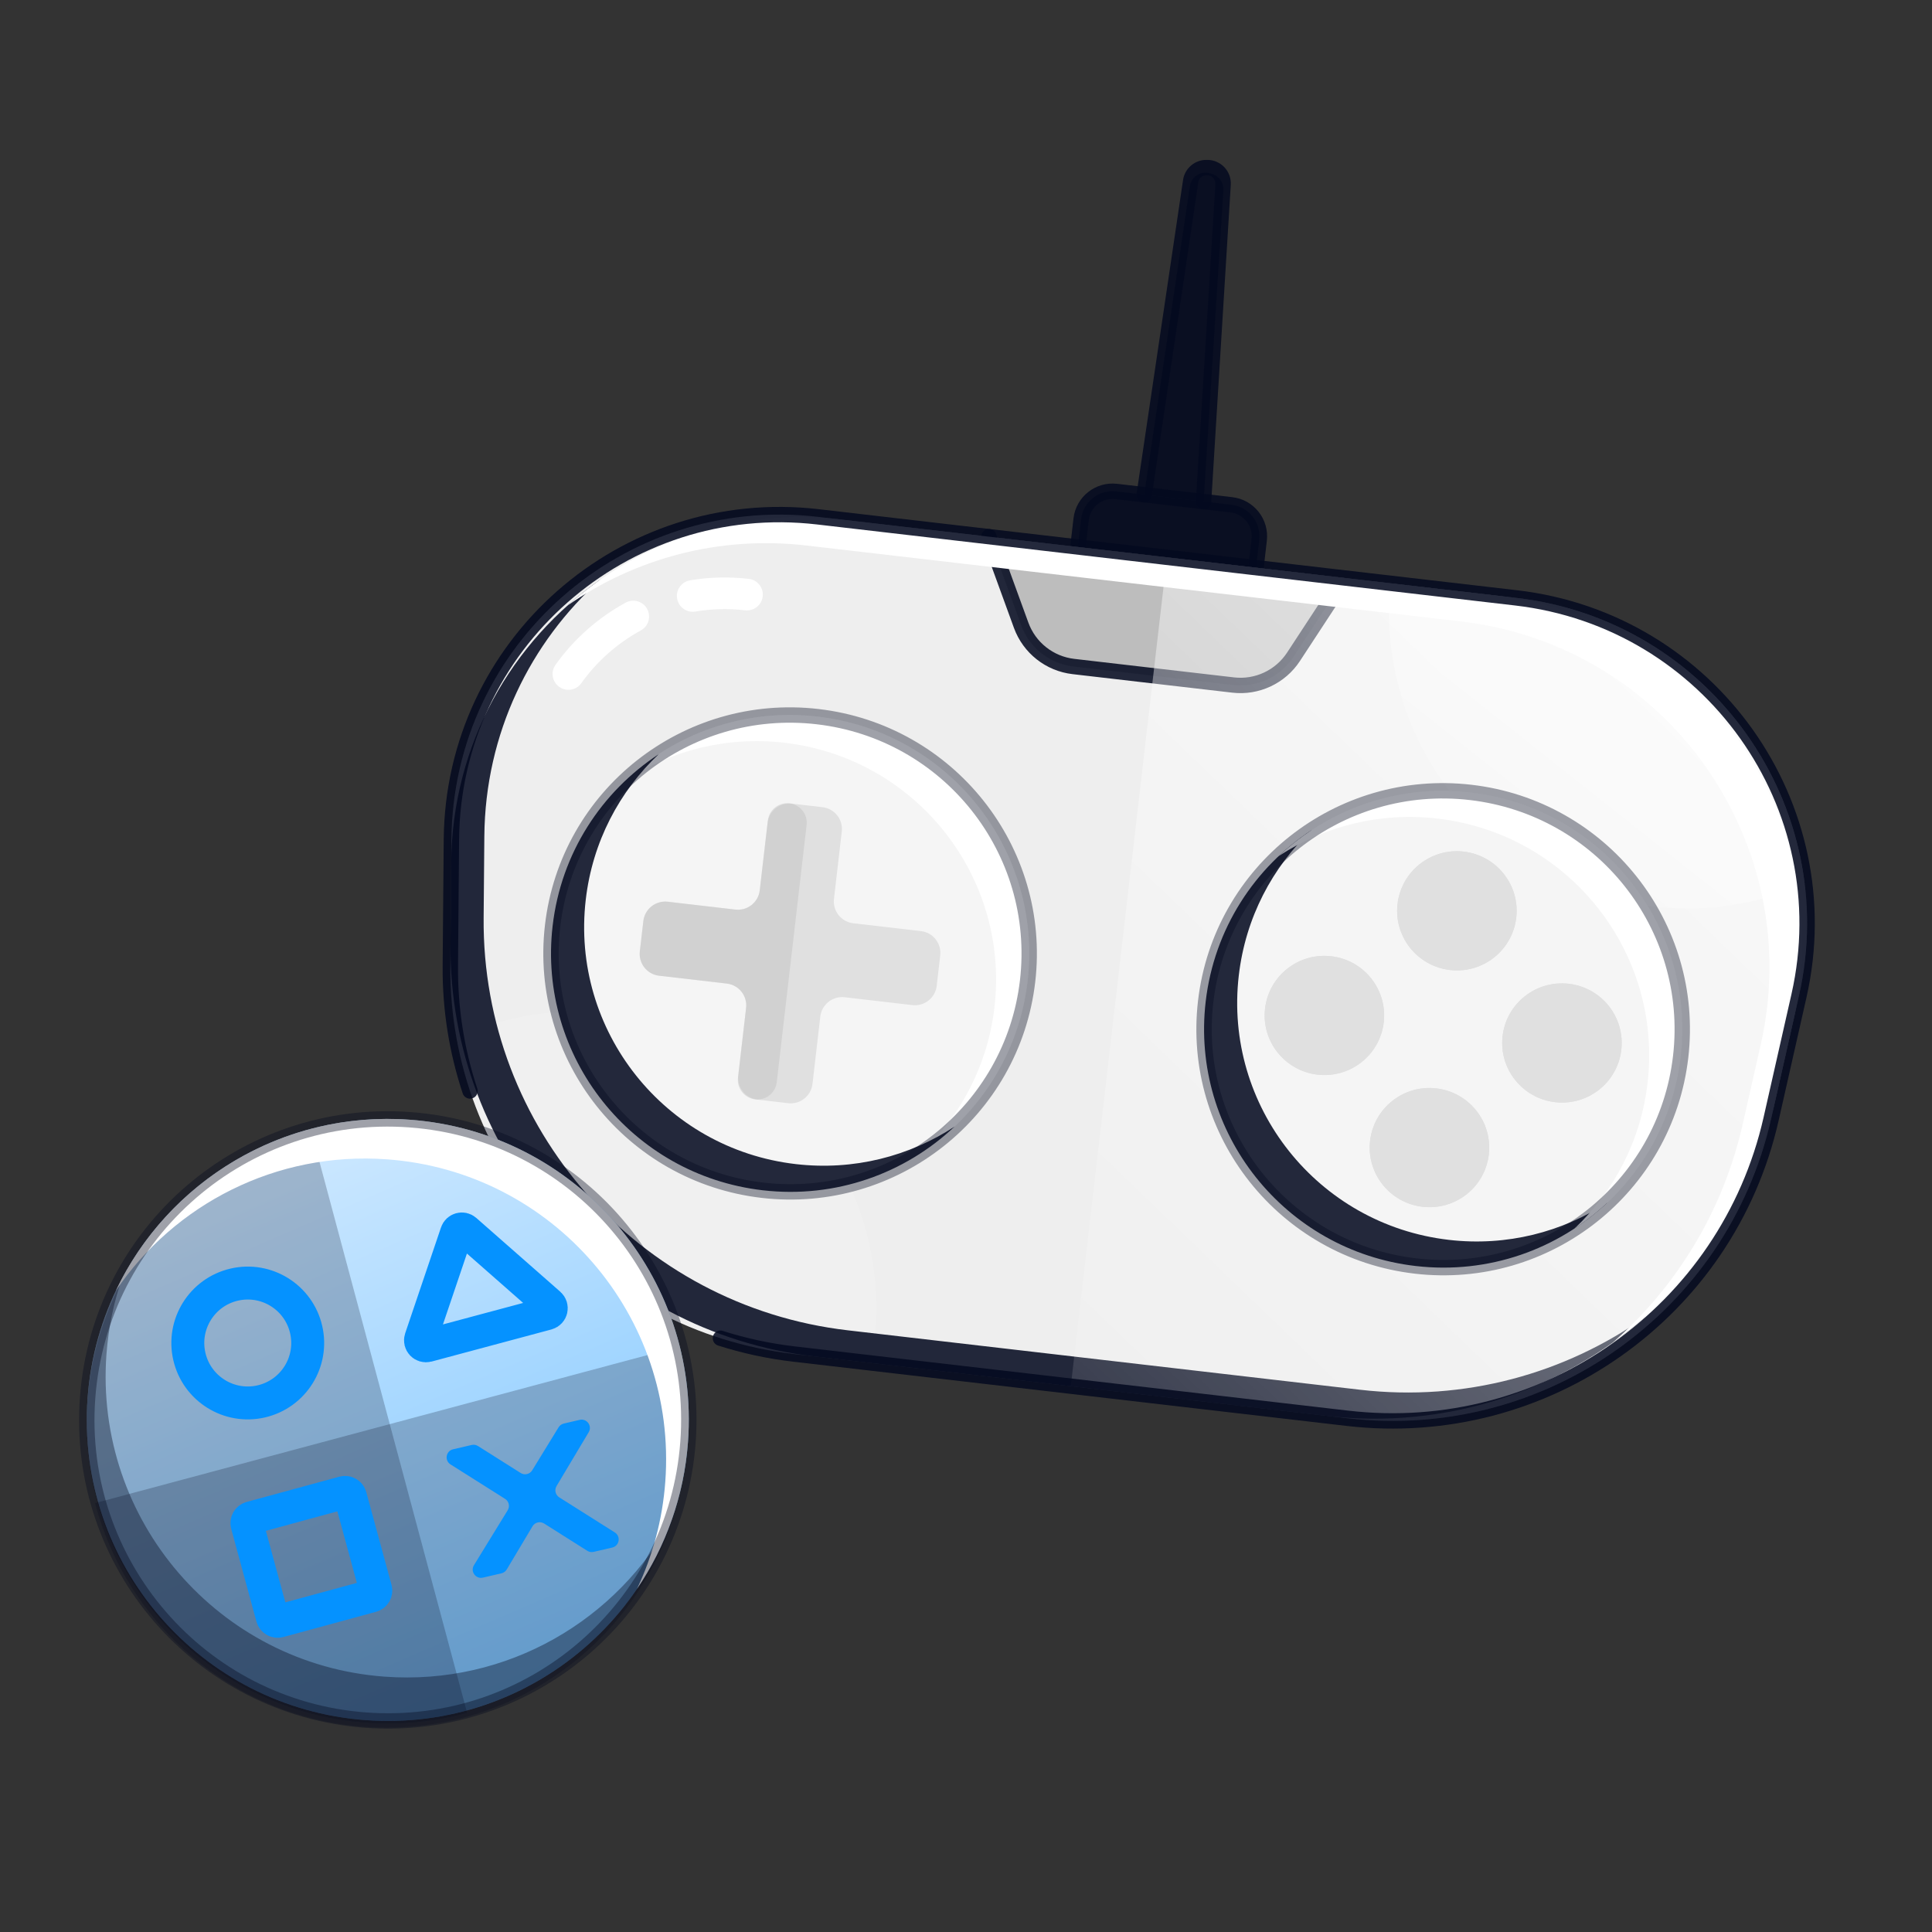 <svg width="88" height="88" viewBox="0 0 88 88" fill="none" xmlns="http://www.w3.org/2000/svg">
<rect x="0" y="0" width="88" height="88" fill="#333333" stroke="none"/>
<g clip-path="url(#clip0_10747_38734)">
<mask id="mask0_10747_38734" style="mask-type:luminance" maskUnits="userSpaceOnUse" x="0" y="0" width="88" height="88">
<path d="M88 0H0V88H88V0Z" fill="white"/>
</mask>
<g mask="url(#mask0_10747_38734)">
<path d="M54.198 8.483C54.264 8.039 54.714 7.763 55.139 7.905L55.231 7.935C55.541 8.039 55.743 8.338 55.722 8.665L54.821 22.846L52.117 22.533L54.198 8.483Z" fill="#040A1F" fill-opacity="0.87"/>
<path d="M54.821 22.846L55.711 8.398C55.736 7.983 55.407 7.633 54.991 7.633H54.946C54.589 7.633 54.285 7.895 54.233 8.248L52.117 22.533" stroke="#040A1F" stroke-opacity="0.87" stroke-width="0.7" stroke-linecap="round" stroke-linejoin="round"/>
<path d="M49.244 23.651C49.336 22.86 50.052 22.293 50.843 22.385L56.089 22.993C56.88 23.085 57.447 23.801 57.355 24.592L57.209 25.856L49.098 24.915L49.244 23.651Z" fill="#040A1F" fill-opacity="0.87"/>
<path d="M57.209 25.856L57.355 24.592C57.447 23.801 56.88 23.085 56.089 22.993L50.843 22.385C50.052 22.293 49.336 22.86 49.244 23.651L49.098 24.915" stroke="#040A1F" stroke-opacity="0.87" stroke-width="0.7" stroke-linecap="round" stroke-linejoin="round"/>
<path d="M20.561 38.236C20.636 29.361 28.413 22.515 37.255 23.541L69.055 27.232C77.897 28.258 83.9 36.702 81.94 45.359L80.671 50.968C78.68 59.764 70.359 65.643 61.375 64.601L36.174 61.676C27.19 60.634 20.436 53.005 20.512 43.988L20.561 38.236Z" fill="#EEEEEE"/>
<path d="M34.024 27.083C33.176 26.985 32.347 27.01 31.552 27.144M28.844 28.082C27.674 28.72 26.662 29.618 25.891 30.699" stroke="white" stroke-width="1.442" stroke-linecap="round" stroke-linejoin="round"/>
<path fill-rule="evenodd" clip-rule="evenodd" d="M39.68 62.083L36.175 61.676C28.301 60.762 22.14 54.789 20.789 47.256C22.948 46.286 25.39 45.867 27.914 46.16C35.351 47.023 40.681 53.733 39.821 61.148C39.784 61.464 39.737 61.775 39.68 62.083Z" fill="url(#paint0_linear_10747_38734)" fill-opacity="0.2"/>
<path d="M45.043 24.445L61.27 26.328L58.916 29.919C58.317 30.831 57.255 31.328 56.171 31.202L48.89 30.358C47.806 30.232 46.886 29.505 46.512 28.479L45.043 24.445Z" fill="#BDBDBD"/>
<path d="M45.043 24.445L46.512 28.479C46.886 29.505 47.806 30.232 48.89 30.358L56.171 31.202C57.255 31.328 58.317 30.831 58.916 29.919L60.746 27.126" stroke="#040A1F" stroke-opacity="0.87" stroke-width="0.7" stroke-linecap="round" stroke-linejoin="round"/>
<g style="mix-blend-mode:overlay">
<path fill-rule="evenodd" clip-rule="evenodd" d="M27.363 26.387C24.156 29.248 22.1 33.404 22.061 38.091L22.029 41.81C21.948 51.389 29.101 59.49 38.617 60.594L61.948 63.301C66.712 63.854 71.301 62.565 74.962 59.967C71.099 63.35 65.883 65.124 60.439 64.493L37.109 61.785C27.592 60.681 20.439 52.581 20.52 43.001L20.552 39.282C20.597 33.896 23.305 29.212 27.363 26.387Z" fill="#040A1F" fill-opacity="0.87"/>
</g>
<path fill-rule="evenodd" clip-rule="evenodd" d="M25.855 27.578C28.905 25.455 32.718 24.382 36.738 24.848L66.555 28.308C75.926 29.396 82.283 38.37 80.201 47.57L79.38 51.197C78.475 55.196 76.343 58.627 73.454 61.158C77.106 58.566 79.833 54.672 80.889 50.006L81.71 46.379C83.793 37.178 77.435 28.204 68.065 27.117L38.247 23.657C33.532 23.11 29.103 24.68 25.855 27.578Z" fill="white"/>
<path d="M48.773 63.139L53.154 25.387L69.054 27.232C77.896 28.258 83.899 36.702 81.939 45.359L80.67 50.969C78.679 59.764 70.358 65.644 61.374 64.601L48.773 63.139Z" fill="url(#paint1_linear_10747_38734)" fill-opacity="0.8"/>
<path fill-rule="evenodd" clip-rule="evenodd" d="M63.328 26.566L69.054 27.231C76.137 28.053 81.397 33.635 82.203 40.273C80.091 41.186 77.716 41.572 75.263 41.288C67.916 40.435 62.624 33.875 63.328 26.566Z" fill="url(#paint2_linear_10747_38734)"/>
<path d="M21.408 49.693C20.811 47.895 20.495 45.975 20.512 43.988L20.561 38.236C20.636 29.361 28.413 22.515 37.255 23.541L69.055 27.232C77.897 28.258 83.9 36.702 81.94 45.359L80.671 50.968C78.68 59.764 70.359 65.643 61.375 64.601L36.174 61.676C35.014 61.542 33.891 61.297 32.815 60.954" stroke="#040A1F" stroke-opacity="0.87" stroke-width="0.7" stroke-linecap="round" stroke-linejoin="round"/>
<path d="M34.736 54.215C40.711 54.908 46.114 50.641 46.806 44.684C47.497 38.727 43.214 33.335 37.24 32.642C31.265 31.949 25.861 36.216 25.17 42.173C24.479 48.13 28.762 53.521 34.736 54.215Z" fill="#F5F5F5"/>
<path fill-rule="evenodd" clip-rule="evenodd" d="M41.972 52.504C44.57 50.8 46.42 48.004 46.806 44.682C47.497 38.725 43.214 33.334 37.24 32.64C33.908 32.254 30.755 33.409 28.496 35.54C30.557 34.189 33.088 33.525 35.731 33.831C41.706 34.525 45.989 39.916 45.297 45.873C44.992 48.508 43.763 50.813 41.972 52.504Z" fill="white"/>
<g style="mix-blend-mode:overlay">
<path fill-rule="evenodd" clip-rule="evenodd" d="M43.482 51.313C41.42 52.666 38.889 53.33 36.245 53.023C30.271 52.33 25.988 46.939 26.68 40.981C26.985 38.347 28.213 36.042 30.004 34.352C27.407 36.056 25.556 38.852 25.171 42.173C24.48 48.13 28.762 53.521 34.737 54.215C38.069 54.601 41.223 53.445 43.482 51.313Z" fill="#040A1F" fill-opacity="0.87"/>
</g>
<path d="M34.736 54.215C40.711 54.908 46.114 50.641 46.806 44.684C47.497 38.727 43.214 33.335 37.24 32.642C31.265 31.949 25.861 36.216 25.17 42.173C24.479 48.13 28.762 53.521 34.736 54.215Z" stroke="#040A1F" stroke-opacity="0.38" stroke-width="0.7" stroke-linecap="round" stroke-linejoin="round"/>
<path d="M38.342 37.875C38.406 37.326 38.013 36.83 37.464 36.766L36.07 36.604C35.522 36.541 35.025 36.934 34.962 37.483L34.605 40.552C34.542 41.1 34.045 41.494 33.497 41.43L30.413 41.072C29.864 41.008 29.368 41.402 29.304 41.95L29.143 43.334C29.08 43.883 29.473 44.379 30.021 44.443L33.106 44.801C33.654 44.864 34.047 45.361 33.984 45.909L33.627 48.979C33.564 49.527 33.957 50.024 34.506 50.087L35.9 50.249C36.448 50.313 36.944 49.92 37.008 49.371L37.364 46.302C37.428 45.753 37.924 45.36 38.473 45.423L41.557 45.781C42.106 45.845 42.602 45.452 42.666 44.903L42.826 43.519C42.89 42.971 42.497 42.474 41.948 42.411L38.864 42.053C38.315 41.989 37.922 41.493 37.986 40.944L38.342 37.875Z" fill="#E0E0E0"/>
<path opacity="0.4" d="M35.96 36.592C36.448 36.648 36.797 37.09 36.741 37.578L35.381 49.294C35.324 49.782 34.883 50.131 34.395 50.075C33.907 50.018 33.557 49.577 33.614 49.089L33.983 45.91C34.047 45.361 33.654 44.865 33.105 44.801L30.021 44.443C29.473 44.38 29.08 43.883 29.143 43.334L29.304 41.95C29.368 41.402 29.864 41.009 30.413 41.072L33.496 41.43C34.045 41.494 34.541 41.101 34.605 40.552L34.974 37.373C35.03 36.885 35.472 36.535 35.96 36.592Z" fill="#BDBDBD"/>
<path d="M64.482 57.666C70.457 58.359 75.861 54.092 76.552 48.135C77.243 42.178 72.96 36.786 66.986 36.093C61.011 35.4 55.608 39.667 54.916 45.624C54.225 51.581 58.508 56.973 64.482 57.666Z" fill="#F5F5F5"/>
<g style="mix-blend-mode:overlay">
<path fill-rule="evenodd" clip-rule="evenodd" d="M73.225 54.766C71.165 56.117 68.634 56.781 65.991 56.474C60.017 55.781 55.734 50.39 56.425 44.433C56.731 41.797 57.959 39.492 59.752 37.801C57.154 39.505 55.303 42.301 54.917 45.623C54.226 51.581 58.508 56.972 64.483 57.665C67.814 58.051 70.967 56.896 73.225 54.766Z" fill="#040A1F" fill-opacity="0.87"/>
</g>
<path fill-rule="evenodd" clip-rule="evenodd" d="M71.717 55.959C74.316 54.255 76.168 51.458 76.554 48.135C77.245 42.178 72.962 36.787 66.988 36.093C63.657 35.707 60.504 36.862 58.246 38.992C60.307 37.641 62.837 36.978 65.479 37.285C71.453 37.978 75.736 43.369 75.045 49.326C74.739 51.962 73.51 54.268 71.717 55.959Z" fill="white"/>
<path d="M64.482 57.666C70.457 58.359 75.861 54.092 76.552 48.135C77.243 42.178 72.96 36.786 66.986 36.093C61.011 35.4 55.608 39.667 54.916 45.624C54.225 51.581 58.508 56.973 64.482 57.666Z" stroke="#040A1F" stroke-opacity="0.38" stroke-width="0.7" stroke-linecap="round" stroke-linejoin="round"/>
<path d="M64.797 54.968C66.29 55.141 67.64 54.075 67.813 52.585C67.986 51.096 66.916 49.749 65.422 49.575C63.929 49.402 62.579 50.469 62.406 51.958C62.233 53.447 63.303 54.795 64.797 54.968Z" fill="#E0E0E0"/>
<path d="M64.797 54.968C66.29 55.141 67.64 54.075 67.813 52.585C67.986 51.096 66.916 49.749 65.422 49.575C63.929 49.402 62.579 50.469 62.406 51.958C62.233 53.447 63.303 54.795 64.797 54.968Z" fill="#E0E0E0"/>
<path d="M70.832 50.202C72.325 50.376 73.676 49.309 73.848 47.82C74.021 46.331 72.951 44.983 71.458 44.81C69.964 44.637 68.614 45.703 68.441 47.192C68.268 48.681 69.339 50.029 70.832 50.202Z" fill="#E0E0E0"/>
<path d="M70.832 50.202C72.325 50.376 73.676 49.309 73.848 47.82C74.021 46.331 72.951 44.983 71.458 44.81C69.964 44.637 68.614 45.703 68.441 47.192C68.268 48.681 69.339 50.029 70.832 50.202Z" fill="#E0E0E0"/>
<path d="M60.011 48.948C61.505 49.122 62.855 48.055 63.028 46.566C63.201 45.077 62.13 43.729 60.637 43.556C59.144 43.383 57.794 44.449 57.621 45.938C57.448 47.428 58.518 48.775 60.011 48.948Z" fill="#E0E0E0"/>
<path d="M60.011 48.948C61.505 49.122 62.855 48.055 63.028 46.566C63.201 45.077 62.13 43.729 60.637 43.556C59.144 43.383 57.794 44.449 57.621 45.938C57.448 47.428 58.518 48.775 60.011 48.948Z" fill="#E0E0E0"/>
<path d="M66.047 44.183C67.54 44.356 68.89 43.289 69.063 41.8C69.236 40.311 68.166 38.964 66.672 38.79C65.179 38.617 63.829 39.684 63.656 41.173C63.483 42.662 64.553 44.009 66.047 44.183Z" fill="#E0E0E0"/>
<path d="M66.047 44.183C67.54 44.356 68.89 43.289 69.063 41.8C69.236 40.311 68.166 38.964 66.672 38.79C65.179 38.617 63.829 39.684 63.656 41.173C63.483 42.662 64.553 44.009 66.047 44.183Z" fill="#E0E0E0"/>
<path fill-rule="evenodd" clip-rule="evenodd" d="M3.991 63.666C4.549 56.114 11.123 50.445 18.674 51.003C26.225 51.56 31.895 58.134 31.337 65.686C30.779 73.237 24.206 78.907 16.654 78.349C9.103 77.791 3.433 71.217 3.991 63.666Z" fill="url(#paint3_linear_10747_38734)"/>
<g style="mix-blend-mode:overlay" opacity="0.6">
<path fill-rule="evenodd" clip-rule="evenodd" d="M14.179 51.529L21.278 78.022C19.812 78.424 18.253 78.586 16.65 78.467C9.099 77.91 3.429 71.336 3.987 63.784C4.43 57.786 8.669 52.975 14.179 51.529Z" fill="#040A1F" fill-opacity="0.38"/>
</g>
<g style="mix-blend-mode:overlay" opacity="0.6">
<path fill-rule="evenodd" clip-rule="evenodd" d="M4.328 68.464L30.821 61.365C31.223 62.832 31.385 64.39 31.266 65.993C30.709 73.544 24.135 79.214 16.583 78.656C10.585 78.213 5.774 73.974 4.328 68.464Z" fill="#040A1F" fill-opacity="0.38"/>
</g>
<g style="mix-blend-mode:overlay">
<path fill-rule="evenodd" clip-rule="evenodd" d="M5.55 58.248C5.178 59.335 4.938 60.487 4.849 61.686C4.291 69.237 9.961 75.811 17.512 76.369C23.106 76.782 28.164 73.778 30.637 69.123C28.667 74.88 23.006 78.817 16.654 78.348C9.103 77.791 3.433 71.217 3.991 63.665C4.136 61.708 4.684 59.877 5.55 58.248Z" fill="#040A1F" fill-opacity="0.38"/>
</g>
<path fill-rule="evenodd" clip-rule="evenodd" d="M5.277 58.788C7.941 54.864 12.57 52.432 17.639 52.807C25.191 53.364 30.86 59.938 30.303 67.49C30.174 69.234 29.724 70.878 29.015 72.368C30.32 70.447 31.153 68.168 31.336 65.686C31.894 58.134 26.224 51.56 18.673 51.003C12.866 50.574 7.637 53.828 5.277 58.788Z" fill="white"/>
<path fill-rule="evenodd" clip-rule="evenodd" d="M3.991 63.666C4.549 56.115 11.123 50.445 18.674 51.003C26.225 51.56 31.895 58.134 31.337 65.686C30.779 73.237 24.206 78.907 16.654 78.349C9.103 77.791 3.433 71.218 3.991 63.666Z" stroke="#040A1F" stroke-opacity="0.38" stroke-width="0.7" stroke-linecap="round" stroke-linejoin="round"/>
<path d="M13.944 60.554C14.286 62.022 13.372 63.489 11.904 63.831C10.435 64.172 8.968 63.259 8.626 61.79C8.285 60.322 9.198 58.855 10.667 58.513C12.136 58.172 13.603 59.085 13.944 60.554Z" stroke="#0592FF" stroke-width="1.5" stroke-linejoin="round"/>
<path d="M21.2 56.039L25.025 59.4C25.175 59.532 25.117 59.778 24.924 59.83L19.467 61.292C19.274 61.343 19.102 61.159 19.166 60.97L20.798 56.147C20.855 55.978 21.066 55.921 21.2 56.039Z" stroke="#0592FF" stroke-width="1.5" stroke-linejoin="round"/>
<path d="M11.431 69.135L15.653 67.985C15.786 67.949 15.924 68.028 15.96 68.161L17.109 72.384C17.145 72.517 17.067 72.654 16.934 72.691L12.711 73.84C12.578 73.876 12.44 73.797 12.404 73.664L11.255 69.441C11.219 69.308 11.297 69.171 11.431 69.135Z" stroke="#0592FF" stroke-width="1.5" stroke-linejoin="round"/>
<path d="M24.256 69.52C24.365 69.337 24.603 69.281 24.783 69.394L26.752 70.638C26.837 70.692 26.941 70.709 27.039 70.686L27.888 70.489C28.215 70.413 28.288 69.98 28.004 69.801L25.473 68.202C25.299 68.092 25.245 67.864 25.35 67.688L26.815 65.235C26.986 64.948 26.729 64.597 26.404 64.672L25.68 64.841C25.581 64.864 25.496 64.925 25.443 65.011L24.241 66.971C24.131 67.15 23.895 67.205 23.716 67.093L21.773 65.865C21.687 65.811 21.583 65.793 21.485 65.816L20.637 66.013C20.309 66.09 20.236 66.522 20.52 66.702L23.005 68.271C23.18 68.382 23.233 68.612 23.125 68.789L21.588 71.293C21.412 71.579 21.669 71.935 21.996 71.859L22.841 71.663C22.942 71.639 23.028 71.576 23.081 71.488L24.256 69.52Z" fill="#0592FF"/>
</g>
</g>
<defs>
<linearGradient id="paint0_linear_10747_38734" x1="46.307" y1="38.886" x2="12.246" y2="81.883" gradientUnits="userSpaceOnUse">
<stop stop-color="white"/>
<stop offset="1" stop-color="white" stop-opacity="0"/>
</linearGradient>
<linearGradient id="paint1_linear_10747_38734" x1="89.846" y1="16.416" x2="39.79" y2="68.395" gradientUnits="userSpaceOnUse">
<stop stop-color="white"/>
<stop offset="1" stop-color="white" stop-opacity="0"/>
</linearGradient>
<linearGradient id="paint2_linear_10747_38734" x1="96.772" y1="7.161" x2="62.707" y2="50.16" gradientUnits="userSpaceOnUse">
<stop stop-color="white"/>
<stop offset="1" stop-color="white" stop-opacity="0"/>
</linearGradient>
<linearGradient id="paint3_linear_10747_38734" x1="47.93" y1="111.966" x2="18.794" y2="44.524" gradientUnits="userSpaceOnUse">
<stop stop-color="#0592FF"/>
<stop offset="1" stop-color="#DBEEFF"/>
</linearGradient>
<clipPath id="clip0_10747_38734">
<rect width="88" height="88" fill="white"/>
</clipPath>
</defs>
</svg>
